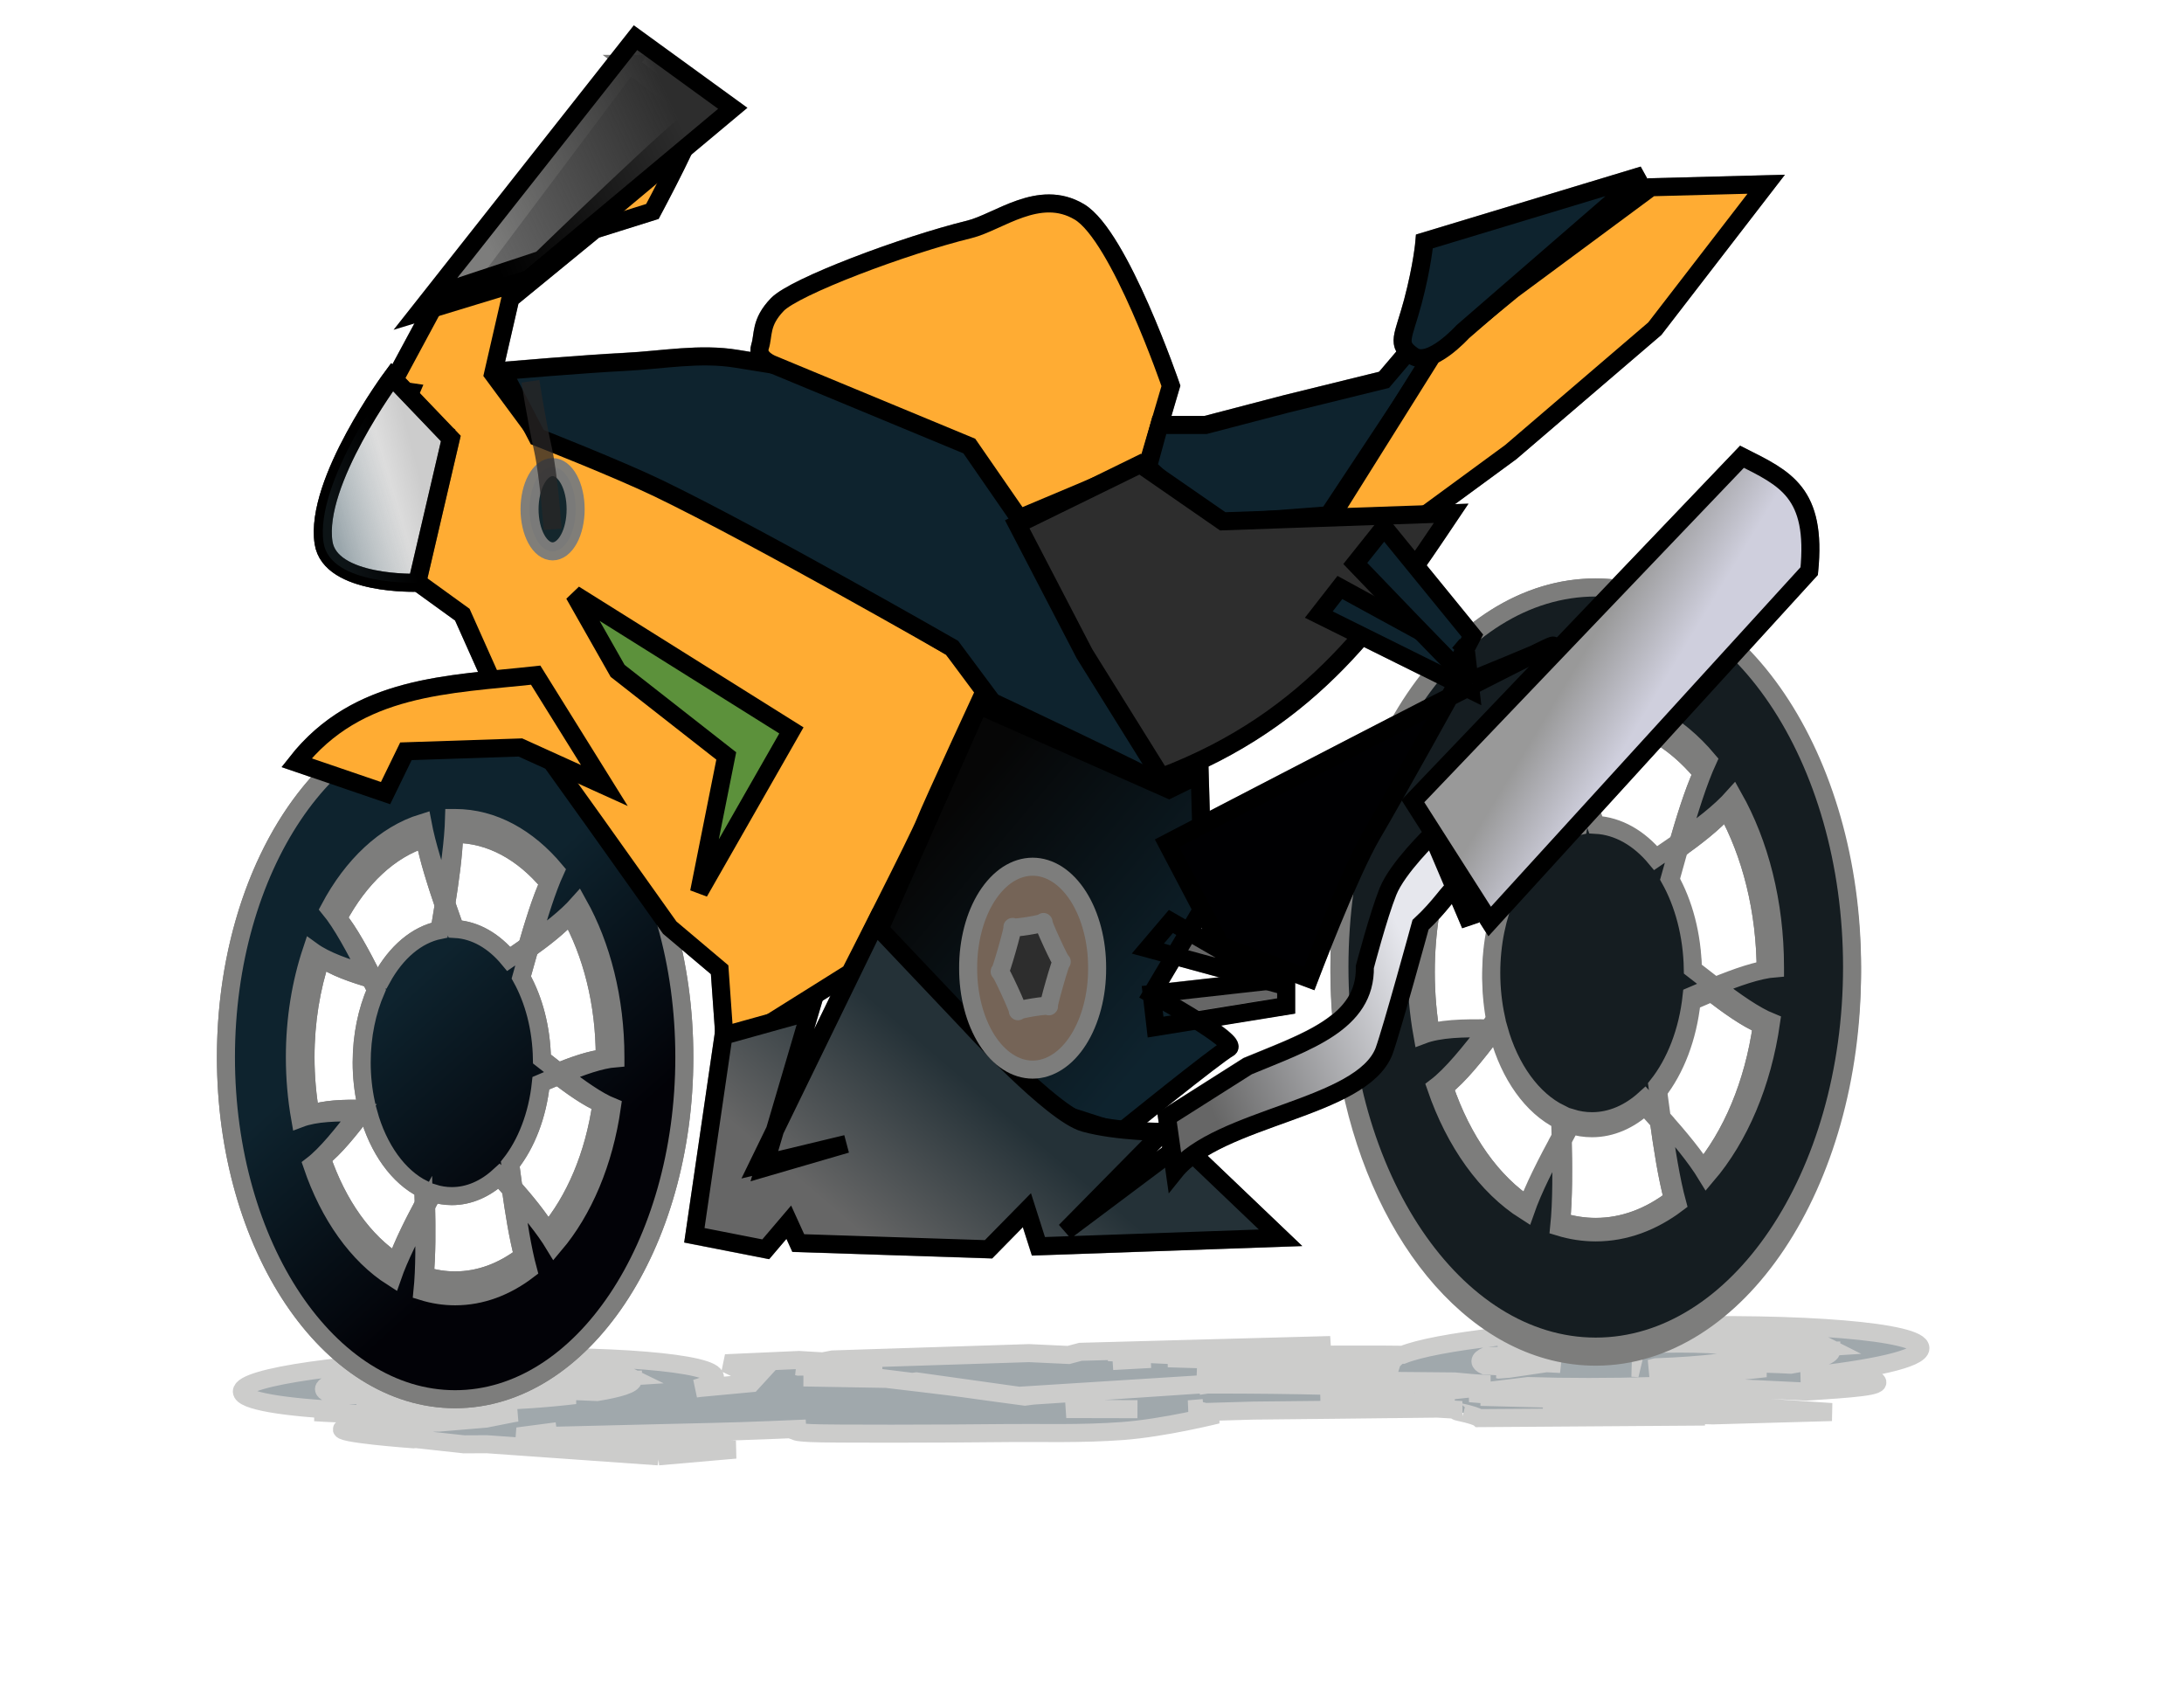 <svg width="58" height="45" viewBox="0 0 58 45" fill="none" xmlns="http://www.w3.org/2000/svg">
<g id="layer1">
<g id="path4254" opacity="0.395" filter="url(#filter0_f_123_91)">
<path d="M17.483 38.671L12.93 38.349L12.324 38.352L11.041 38.211L10.977 38.218C10.977 38.218 8.845 38.064 9.101 37.931C9.283 37.837 11.666 37.773 11.666 37.773L11.671 37.774L12.904 37.67L13.64 37.524L13.733 37.511C11.728 37.556 9.759 37.592 8.359 37.499L9.201 37.453C7.525 37.376 6.423 37.193 6.423 36.949C6.423 36.559 9.235 36.159 12.706 36.056C16.176 35.952 18.988 36.185 18.988 36.575C18.988 36.675 18.806 36.774 18.477 36.87L18.588 36.855L19.956 36.727L20.084 36.587L20.061 36.587L19.264 36.199L21.219 36.112L21.851 36.149L22.11 36.098L27.326 35.93L28.378 35.979L28.694 35.895L35.332 35.716L32.932 35.959C34.065 35.987 36.055 35.957 37.254 35.974C38.135 35.623 40.809 35.307 43.973 35.213C47.854 35.098 51 35.36 51 35.798C51 36.076 49.741 36.357 47.834 36.556L49.824 36.661C50.039 36.817 49.167 36.872 47.982 36.952L44.525 36.783C44.343 36.79 44.159 36.796 43.973 36.802C42.743 36.838 41.586 36.837 40.581 36.804L39.03 36.994C39.363 37.02 39.686 37.046 40.009 37.073L39.322 37.092L41.644 37.151L45.593 37.288L48.645 37.495L45.487 37.583L41.698 37.484L40.971 37.461L45.277 37.614L39.278 37.656C39.278 37.656 39.224 37.608 38.96 37.541C38.728 37.482 38.536 37.47 38.822 37.442L38.17 37.403L35.485 37.433L33.275 37.456L32.011 37.493L31.696 37.415L31.959 37.389L31.564 37.422L31.696 37.422L32.011 37.493L32.327 37.564C32.327 37.564 30.922 37.916 29.816 37.998C28.711 38.081 27.599 38.043 26.8 38.052C25.013 38.072 22.009 38.077 21.535 38.053C21.061 38.03 21.167 38.002 21.061 37.98C20.964 37.96 21.349 37.937 21.408 37.933C21.08 37.947 20.753 37.961 20.43 37.974C19.417 38.017 18.393 38.033 17.376 38.059C16.252 38.088 14.008 38.141 14.008 38.141L14.787 38.005L13.744 38.142L14.218 38.283L16.534 38.358L18.114 38.348C18.114 38.348 18.893 38.434 19.185 38.479L19.535 38.492L17.482 38.671L17.483 38.671ZM11.347 38.178L11.482 38.172L11.446 38.167L11.347 38.178ZM38.62 37.335L36.709 37.162L35.066 37.207L36.644 37.169L38.62 37.335ZM30.207 37.419L28.381 37.406C28.36 37.409 28.339 37.412 28.317 37.415L30.207 37.419L30.207 37.419ZM38.348 36.943C38.629 36.913 38.886 36.885 39.191 36.852L38.124 36.928C38.2 36.933 38.274 36.938 38.348 36.943L38.348 36.943ZM37.559 36.892L39.572 36.757C39.232 36.737 38.917 36.712 38.633 36.682C36.415 36.662 34.273 36.642 33.159 36.632L33.119 36.739L32.275 36.733L27.064 37.062L24.339 36.68L24.222 36.693L21.473 36.35L22.432 36.566L21.339 36.576L23.536 36.614C23.536 36.614 25.432 36.837 25.59 36.864C25.742 36.889 27.114 37.072 27.218 37.086L27.432 37.058C27.432 37.058 31.802 36.772 32.013 36.754C32.05 36.75 31.98 36.768 31.83 36.8L32.065 36.764C34.557 36.762 36.224 36.816 37.56 36.892L37.559 36.892ZM45.715 36.444C46.141 36.412 46.536 36.374 46.889 36.331C46.653 36.299 46.425 36.251 46.207 36.2C46.01 36.195 45.812 36.191 45.619 36.187C45.167 36.241 44.597 36.284 43.974 36.305C43.922 36.318 43.869 36.331 43.816 36.344L45.715 36.444ZM47.554 36.238C48.228 36.127 48.633 35.997 48.633 35.869C48.633 35.868 48.633 35.867 48.633 35.866C48.219 35.876 47.693 35.878 47.16 35.877C46.983 35.893 46.807 35.908 46.635 35.924C46.619 35.996 46.383 36.069 46.002 36.132C46.085 36.153 46.172 36.173 46.259 36.194C46.751 36.206 47.223 36.219 47.554 36.238L47.554 36.238ZM43.525 36.328C43.516 36.324 43.508 36.321 43.499 36.317C43.445 36.318 43.39 36.318 43.337 36.318L43.525 36.328ZM12.679 37.224C12.688 37.224 12.697 37.223 12.706 37.223C13.678 37.194 14.57 37.13 15.273 37.045C15.068 37.018 14.87 36.976 14.682 36.932C14.512 36.928 14.342 36.925 14.177 36.921C13.773 36.97 13.263 37.008 12.706 37.027C12.626 37.046 12.545 37.066 12.464 37.086C12.573 37.135 12.664 37.183 12.679 37.224L12.679 37.224ZM11.871 37.238C11.97 37.196 12.172 37.141 12.394 37.086C12.356 37.069 12.32 37.053 12.281 37.037C11.646 37.046 11.086 37.026 10.7 36.985C10.607 36.989 10.513 36.994 10.42 36.999C10.104 37.055 9.783 37.109 9.492 37.144C10.078 37.21 10.914 37.245 11.871 37.238ZM39.802 36.366C39.884 36.359 39.978 36.352 40.075 36.345L41.067 36.198L41.443 36.218C41.231 36.181 41.109 36.134 41.109 36.08C41.109 36.047 41.156 36.014 41.241 35.981C41.193 35.978 41.143 35.975 41.093 35.971C40.483 35.99 39.889 36.006 39.47 36.007C39.369 36.053 39.315 36.099 39.315 36.146C39.315 36.187 39.357 36.225 39.434 36.26C39.802 36.279 39.986 36.295 40.111 36.297L39.789 36.363C39.793 36.364 39.797 36.365 39.802 36.366L39.802 36.366ZM40.111 36.297L40.539 36.208C40.328 36.276 40.26 36.298 40.111 36.297ZM37.108 36.382C37.003 36.33 36.947 36.275 36.947 36.217C36.947 36.184 36.965 36.151 36.999 36.119C36.382 36.096 35.404 36.099 34.434 36.097L32.223 36.058L32.356 35.983L29.433 35.904L32.117 36.03C32.117 36.03 31.615 36.045 31.019 36.067C31.262 36.075 33.607 36.148 33.907 36.151C34.058 36.152 33.581 36.192 33.043 36.233L35.486 36.19V36.246L35.113 36.254L32.81 36.423L33.175 36.458L33.696 36.368L36.118 36.228C36.118 36.228 36.6 36.309 37.108 36.382L37.108 36.382ZM15.858 36.963C16.451 36.866 16.809 36.752 16.809 36.64C16.809 36.639 16.809 36.638 16.809 36.638C16.45 36.646 15.996 36.648 15.534 36.648C15.383 36.661 15.232 36.674 15.086 36.687C15.072 36.752 14.86 36.816 14.519 36.873C14.59 36.89 14.666 36.908 14.741 36.925C15.165 36.936 15.571 36.947 15.858 36.963L15.858 36.963ZM32.42 36.385L34.944 36.258L31.801 36.325L32.42 36.385L32.42 36.385ZM9.033 37.077C9.371 37.048 9.869 37.02 10.386 36.993C10.437 36.984 10.489 36.974 10.54 36.965C10.291 36.929 10.145 36.882 10.145 36.827C10.145 36.798 10.187 36.768 10.264 36.739C10.226 36.737 10.187 36.734 10.148 36.731C9.618 36.748 9.104 36.762 8.739 36.762C8.651 36.802 8.604 36.843 8.604 36.884C8.604 36.958 8.759 37.023 9.033 37.077L9.033 37.077ZM47.153 35.87C47.644 35.827 48.131 35.787 48.531 35.763C48.302 35.647 47.697 35.558 46.86 35.508C46.586 35.551 46.186 35.6 45.766 35.649C45.731 35.669 45.697 35.689 45.664 35.709C46.156 35.741 46.499 35.797 46.603 35.869C46.784 35.869 46.968 35.87 47.153 35.87ZM41.111 35.964C41.178 35.962 41.245 35.959 41.313 35.957C41.616 35.865 42.232 35.781 42.998 35.73C43.004 35.717 43.009 35.705 43.013 35.692C42.666 35.654 42.339 35.614 42.145 35.578C41.137 35.656 40.314 35.769 39.82 35.893C40.203 35.904 40.658 35.932 41.111 35.964ZM15.53 36.639C15.954 36.602 16.373 36.568 16.719 36.547C16.517 36.446 15.984 36.368 15.246 36.325C15.009 36.361 14.665 36.403 14.302 36.445C14.273 36.462 14.245 36.479 14.217 36.496C14.657 36.525 14.963 36.575 15.056 36.638C15.212 36.639 15.371 36.639 15.53 36.639ZM45.322 35.691C45.45 35.676 45.578 35.662 45.707 35.647C45.815 35.585 45.937 35.524 46.093 35.476C45.457 35.458 44.737 35.459 43.974 35.481C43.648 35.491 43.331 35.504 43.024 35.52C43.088 35.565 43.087 35.625 43.068 35.687C43.144 35.695 43.22 35.704 43.296 35.712C43.483 35.702 43.673 35.694 43.871 35.688C44.403 35.672 44.901 35.674 45.322 35.691ZM10.164 36.723C10.219 36.721 10.273 36.719 10.327 36.718C10.598 36.635 11.15 36.561 11.835 36.515C11.839 36.505 11.842 36.495 11.845 36.484C11.545 36.451 11.264 36.417 11.096 36.386C10.208 36.455 9.484 36.553 9.049 36.662C9.38 36.672 9.772 36.696 10.164 36.723ZM29.55 36.14C29.925 36.12 30.259 36.102 30.558 36.085C30.352 36.094 30.148 36.103 29.959 36.112C29.843 36.118 29.704 36.128 29.55 36.14ZM23.432 36.263L21.168 36.281L21.204 36.289L23.432 36.263ZM13.911 36.48C14.019 36.468 14.127 36.456 14.235 36.443C14.33 36.39 14.437 36.337 14.571 36.296C14.011 36.28 13.378 36.281 12.706 36.301C12.42 36.309 12.141 36.321 11.871 36.335C11.926 36.374 11.925 36.425 11.91 36.479C11.973 36.486 12.037 36.492 12.1 36.499C12.267 36.49 12.438 36.483 12.615 36.478C13.09 36.464 13.534 36.466 13.911 36.48Z" fill="#0E232E"/>
<path d="M32.011 37.493L33.275 37.456L35.485 37.433L38.17 37.403L38.822 37.442C38.536 37.47 38.728 37.482 38.96 37.541C39.224 37.608 39.278 37.656 39.278 37.656L45.277 37.614L40.971 37.461L41.698 37.484L45.487 37.583L48.645 37.495L45.593 37.288L41.644 37.151L39.322 37.092L40.009 37.073C39.686 37.046 39.363 37.02 39.03 36.994L40.581 36.804C41.586 36.837 42.743 36.838 43.973 36.802C44.159 36.796 44.343 36.79 44.525 36.783L47.982 36.952C49.167 36.872 50.039 36.817 49.824 36.661L47.834 36.556C49.741 36.357 51 36.076 51 35.798C51 35.36 47.854 35.098 43.973 35.213C40.809 35.307 38.135 35.623 37.254 35.974C36.055 35.957 34.065 35.987 32.932 35.959L35.332 35.716L28.694 35.895L28.378 35.979L27.326 35.93L22.11 36.098L21.851 36.149L21.219 36.112L19.264 36.199L20.061 36.587L20.084 36.587L19.956 36.727L18.588 36.855L18.477 36.87C18.806 36.774 18.988 36.675 18.988 36.575C18.988 36.185 16.176 35.952 12.706 36.056C9.235 36.159 6.423 36.559 6.423 36.949C6.423 37.193 7.525 37.376 9.201 37.453L8.359 37.499C9.759 37.592 11.728 37.556 13.733 37.511L13.64 37.524L12.904 37.67L11.671 37.774L11.666 37.773C11.666 37.773 9.283 37.837 9.101 37.931C8.845 38.064 10.977 38.218 10.977 38.218L11.041 38.211L12.324 38.352L12.93 38.349L17.483 38.671L17.482 38.671L19.535 38.492L19.185 38.479C18.893 38.434 18.114 38.348 18.114 38.348L16.534 38.358L14.218 38.283L13.744 38.142L14.787 38.005L14.008 38.141C14.008 38.141 16.252 38.088 17.376 38.059C18.393 38.033 19.417 38.017 20.43 37.974C20.753 37.961 21.08 37.947 21.408 37.933C21.349 37.937 20.964 37.96 21.061 37.98C21.167 38.002 21.061 38.03 21.535 38.053C22.009 38.077 25.013 38.072 26.8 38.052C27.599 38.043 28.711 38.081 29.816 37.998C30.922 37.916 32.327 37.564 32.327 37.564L32.011 37.493ZM32.011 37.493L31.696 37.415L31.959 37.389L31.564 37.422L31.696 37.422L32.011 37.493ZM40.111 36.297C39.986 36.295 39.802 36.279 39.434 36.26C39.357 36.225 39.315 36.187 39.315 36.146C39.315 36.099 39.369 36.053 39.47 36.007C39.889 36.006 40.483 35.99 41.093 35.971C41.143 35.975 41.193 35.978 41.241 35.981C41.156 36.014 41.109 36.047 41.109 36.08C41.109 36.134 41.231 36.181 41.443 36.218L41.067 36.198L40.075 36.345C39.978 36.352 39.884 36.359 39.802 36.366L39.802 36.366C39.797 36.365 39.793 36.364 39.789 36.363L40.111 36.297ZM40.111 36.297L40.539 36.208C40.328 36.276 40.26 36.298 40.111 36.297ZM11.347 38.178L11.482 38.172L11.446 38.167L11.347 38.178ZM38.62 37.335L36.709 37.162L35.066 37.207L36.644 37.169L38.62 37.335ZM30.207 37.419L28.381 37.406C28.36 37.409 28.339 37.412 28.317 37.415L30.207 37.419L30.207 37.419ZM38.348 36.943C38.629 36.913 38.886 36.885 39.191 36.852L38.124 36.928C38.2 36.933 38.274 36.938 38.348 36.943L38.348 36.943ZM37.559 36.892L39.572 36.757C39.232 36.737 38.917 36.712 38.633 36.682C36.415 36.662 34.273 36.642 33.159 36.632L33.119 36.739L32.275 36.733L27.064 37.062L24.339 36.68L24.222 36.693L21.473 36.35L22.432 36.566L21.339 36.576L23.536 36.614C23.536 36.614 25.432 36.837 25.59 36.864C25.742 36.889 27.114 37.072 27.218 37.086L27.432 37.058C27.432 37.058 31.802 36.772 32.013 36.754C32.05 36.75 31.98 36.768 31.83 36.8L32.065 36.764C34.557 36.762 36.224 36.816 37.56 36.892L37.559 36.892ZM45.715 36.444C46.141 36.412 46.536 36.374 46.889 36.331C46.653 36.299 46.425 36.251 46.207 36.2C46.01 36.195 45.812 36.191 45.619 36.187C45.167 36.241 44.597 36.284 43.974 36.305C43.922 36.318 43.869 36.331 43.816 36.344L45.715 36.444ZM47.554 36.238C48.228 36.127 48.633 35.997 48.633 35.869C48.633 35.868 48.633 35.867 48.633 35.866C48.219 35.876 47.693 35.878 47.16 35.877C46.983 35.893 46.807 35.908 46.635 35.924C46.619 35.996 46.383 36.069 46.002 36.132C46.085 36.153 46.172 36.173 46.259 36.194C46.751 36.206 47.223 36.219 47.554 36.238L47.554 36.238ZM43.525 36.328C43.516 36.324 43.508 36.321 43.499 36.317C43.445 36.318 43.39 36.318 43.337 36.318L43.525 36.328ZM12.679 37.224C12.688 37.224 12.697 37.223 12.706 37.223C13.678 37.194 14.57 37.13 15.273 37.045C15.068 37.018 14.87 36.976 14.682 36.932C14.512 36.928 14.342 36.925 14.177 36.921C13.773 36.97 13.263 37.008 12.706 37.027C12.626 37.046 12.545 37.066 12.464 37.086C12.573 37.135 12.664 37.183 12.679 37.224L12.679 37.224ZM11.871 37.238C11.97 37.196 12.172 37.141 12.394 37.086C12.356 37.069 12.32 37.053 12.281 37.037C11.646 37.046 11.086 37.026 10.7 36.985C10.607 36.989 10.513 36.994 10.42 36.999C10.104 37.055 9.783 37.109 9.492 37.144C10.078 37.21 10.914 37.245 11.871 37.238ZM37.108 36.382C37.003 36.33 36.947 36.275 36.947 36.217C36.947 36.184 36.965 36.151 36.999 36.119C36.382 36.096 35.404 36.099 34.434 36.097L32.223 36.058L32.356 35.983L29.433 35.904L32.117 36.03C32.117 36.03 31.615 36.045 31.019 36.067C31.262 36.075 33.607 36.148 33.907 36.151C34.058 36.152 33.581 36.192 33.043 36.233L35.486 36.19V36.246L35.113 36.254L32.81 36.423L33.175 36.458L33.696 36.368L36.118 36.228C36.118 36.228 36.6 36.309 37.108 36.382L37.108 36.382ZM15.858 36.963C16.451 36.866 16.809 36.752 16.809 36.64C16.809 36.639 16.809 36.638 16.809 36.638C16.45 36.646 15.996 36.648 15.534 36.648C15.383 36.661 15.232 36.674 15.086 36.687C15.072 36.752 14.86 36.816 14.519 36.873C14.59 36.89 14.666 36.908 14.741 36.925C15.165 36.936 15.571 36.947 15.858 36.963L15.858 36.963ZM32.42 36.385L34.944 36.258L31.801 36.325L32.42 36.385L32.42 36.385ZM9.033 37.077C9.371 37.048 9.869 37.02 10.386 36.993C10.437 36.984 10.489 36.974 10.54 36.965C10.291 36.929 10.145 36.882 10.145 36.827C10.145 36.798 10.187 36.768 10.264 36.739C10.226 36.737 10.187 36.734 10.148 36.731C9.618 36.748 9.104 36.762 8.739 36.762C8.651 36.802 8.604 36.843 8.604 36.884C8.604 36.958 8.759 37.023 9.033 37.077L9.033 37.077ZM47.153 35.87C47.644 35.827 48.131 35.787 48.531 35.763C48.302 35.647 47.697 35.558 46.86 35.508C46.586 35.551 46.186 35.6 45.766 35.649C45.731 35.669 45.697 35.689 45.664 35.709C46.156 35.741 46.499 35.797 46.603 35.869C46.784 35.869 46.968 35.87 47.153 35.87ZM41.111 35.964C41.178 35.962 41.245 35.959 41.313 35.957C41.616 35.865 42.232 35.781 42.998 35.73C43.004 35.717 43.009 35.705 43.013 35.692C42.666 35.654 42.339 35.614 42.145 35.578C41.137 35.656 40.314 35.769 39.82 35.893C40.203 35.904 40.658 35.932 41.111 35.964ZM15.53 36.639C15.954 36.602 16.373 36.568 16.719 36.547C16.517 36.446 15.984 36.368 15.246 36.325C15.009 36.361 14.665 36.403 14.302 36.445C14.273 36.462 14.245 36.479 14.217 36.496C14.657 36.525 14.963 36.575 15.056 36.638C15.212 36.639 15.371 36.639 15.53 36.639ZM45.322 35.691C45.45 35.676 45.578 35.662 45.707 35.647C45.815 35.585 45.937 35.524 46.093 35.476C45.457 35.458 44.737 35.459 43.974 35.481C43.648 35.491 43.331 35.504 43.024 35.52C43.088 35.565 43.087 35.625 43.068 35.687C43.144 35.695 43.22 35.704 43.296 35.712C43.483 35.702 43.673 35.694 43.871 35.688C44.403 35.672 44.901 35.674 45.322 35.691ZM10.164 36.723C10.219 36.721 10.273 36.719 10.327 36.718C10.598 36.635 11.15 36.561 11.835 36.515C11.839 36.505 11.842 36.495 11.845 36.484C11.545 36.451 11.264 36.417 11.096 36.386C10.208 36.455 9.484 36.553 9.049 36.662C9.38 36.672 9.772 36.696 10.164 36.723ZM29.55 36.14C29.925 36.12 30.259 36.102 30.558 36.085C30.352 36.094 30.148 36.103 29.959 36.112C29.843 36.118 29.704 36.128 29.55 36.14ZM23.432 36.263L21.168 36.281L21.204 36.289L23.432 36.263ZM13.911 36.48C14.019 36.468 14.127 36.456 14.235 36.443C14.33 36.39 14.437 36.337 14.571 36.296C14.011 36.28 13.378 36.281 12.706 36.301C12.42 36.309 12.141 36.321 11.871 36.335C11.926 36.374 11.925 36.425 11.91 36.479C11.973 36.486 12.037 36.492 12.1 36.499C12.267 36.49 12.438 36.483 12.615 36.478C13.09 36.464 13.534 36.466 13.911 36.48Z" stroke="#7D7D7C" stroke-width="0.479" stroke-linecap="square"/>
</g>
<g id="path4181" filter="url(#filter1_f_123_91)">
<path d="M16.715 1.696L12.304 7.574L11.717 7.769L10.474 10.078L10.412 10.014C10.412 10.014 8.347 12.802 8.595 14.411C8.771 15.555 11.079 15.474 11.079 15.474L11.084 15.457L12.278 16.319L12.992 17.916L13.082 18.042C11.139 18.238 9.232 18.525 7.876 20.252L8.691 20.53C7.068 22.162 6 24.929 6 28.069C6 33.086 8.725 37.153 12.086 37.153C15.448 37.153 18.173 33.085 18.173 28.069C18.173 26.792 17.996 25.578 17.677 24.475L17.785 24.626L19.11 25.746L19.235 27.498L19.212 27.503L18.439 32.805L20.334 33.176L20.946 32.457L21.197 33.01L26.25 33.176L27.269 32.138L27.575 33.097L34.006 32.87L31.68 30.653C32.778 29.863 34.706 29.488 35.867 28.807C36.721 32.985 39.312 36.024 42.377 36.024C46.137 36.024 49.184 31.451 49.184 25.811C49.184 22.244 47.964 19.105 46.117 17.278L48.045 15.165C48.253 13.077 47.408 12.706 46.261 12.127L42.911 15.632C42.735 15.611 42.557 15.597 42.377 15.597C41.185 15.597 40.065 16.058 39.09 16.865L37.589 15.021C37.911 14.56 38.224 14.096 38.537 13.63L37.871 13.652L40.12 12.003L43.946 8.728L46.903 4.892L43.844 4.973L40.172 7.69L39.469 8.268L43.64 4.652L37.828 6.409C37.828 6.409 37.776 7.05 37.521 8.009C37.295 8.856 37.11 9.08 37.387 9.341L36.756 10.085L34.154 10.725L32.013 11.284H30.789L30.483 12.404L30.738 12.641L30.355 12.376L30.483 12.322L30.789 11.284L31.095 10.246C31.095 10.246 29.733 6.265 28.662 5.626C27.591 4.987 26.515 5.901 25.741 6.091C24.009 6.515 21.099 7.608 20.64 8.088C20.181 8.567 20.283 8.888 20.181 9.208C20.087 9.504 20.46 9.658 20.517 9.68C20.199 9.628 19.882 9.579 19.569 9.526C18.588 9.363 17.596 9.556 16.611 9.605C15.522 9.66 13.348 9.845 13.348 9.845L14.102 11.291L13.093 9.927L13.552 7.93L15.795 6.091L17.326 5.611C17.326 5.611 18.08 4.205 18.364 3.512L18.703 3.213L16.713 1.696L16.715 1.696ZM10.77 10.387L10.901 10.407L10.867 10.489L10.77 10.387ZM37.191 10.789L35.34 13.741L33.748 13.798L35.277 13.682L37.191 10.789ZM29.041 12.93L27.272 13.795C27.252 13.763 27.231 13.73 27.21 13.698L29.041 12.93L29.041 12.93ZM36.927 15.933C37.2 16.216 37.449 16.474 37.744 16.779L36.711 16.215C36.784 16.122 36.856 16.027 36.927 15.933L36.927 15.933ZM36.164 16.885L38.114 17.852C37.784 18.25 37.478 18.692 37.203 19.174C35.054 20.281 32.98 21.356 31.901 21.918L31.861 20.553L31.044 20.954L25.996 18.714L23.357 24.669L23.243 24.548L20.58 30.018L21.509 26.866L20.45 27.16L22.579 25.826C22.579 25.826 24.415 22.231 24.568 21.831C24.715 21.446 26.045 18.574 26.146 18.356L26.352 18.635C26.352 18.635 30.586 20.633 30.79 20.793C30.826 20.821 30.758 20.62 30.613 20.267L30.841 20.632C33.255 19.717 34.869 18.386 36.164 16.885L36.164 16.885ZM44.064 19.53C44.477 19.78 44.86 20.119 45.202 20.531C44.973 21.034 44.752 21.743 44.541 22.481C44.35 22.616 44.158 22.751 43.971 22.879C43.534 22.347 42.981 22.017 42.378 21.985C42.327 21.841 42.276 21.695 42.225 21.549L44.064 19.53ZM45.846 21.478C46.498 22.652 46.892 24.162 46.892 25.811C46.892 25.822 46.892 25.832 46.892 25.843C46.49 25.875 45.981 26.055 45.464 26.266C45.293 26.133 45.122 26 44.956 25.868C44.94 24.942 44.711 24.096 44.342 23.43C44.422 23.138 44.507 22.837 44.591 22.538C45.068 22.198 45.525 21.841 45.846 21.478L45.846 21.478ZM41.943 21.858C41.934 21.911 41.926 21.965 41.917 22.017C41.865 22.027 41.812 22.041 41.761 22.056L41.943 21.858ZM12.06 22.143C12.069 22.143 12.079 22.143 12.087 22.143C13.028 22.143 13.893 22.63 14.573 23.445C14.375 23.878 14.184 24.489 14.001 25.124C13.837 25.238 13.672 25.353 13.512 25.462C13.121 24.989 12.627 24.695 12.087 24.666C12.009 24.446 11.931 24.22 11.852 23.994C11.958 23.324 12.046 22.667 12.06 22.143L12.06 22.143ZM11.278 22.264C11.374 22.778 11.569 23.401 11.784 24.029C11.748 24.253 11.713 24.476 11.675 24.696C11.06 24.82 10.518 25.293 10.143 25.974C10.053 25.949 9.963 25.923 9.872 25.897C9.566 25.294 9.255 24.726 8.973 24.384C9.541 23.317 10.351 22.55 11.278 22.264ZM38.336 22.798C38.416 22.856 38.506 22.912 38.601 22.963L39.562 24.469L39.926 24.071C39.72 24.635 39.603 25.281 39.603 25.969C39.603 26.395 39.648 26.806 39.73 27.19C39.683 27.254 39.635 27.315 39.587 27.378C38.996 27.365 38.42 27.389 38.014 27.544C37.917 26.991 37.864 26.41 37.864 25.811C37.864 25.29 37.905 24.783 37.979 24.296C38.336 23.92 38.515 23.632 38.636 23.571L38.323 22.837C38.328 22.824 38.332 22.811 38.336 22.798L38.336 22.798ZM38.636 23.571L39.051 24.548C38.846 23.746 38.779 23.5 38.636 23.571ZM35.727 23.626C35.624 24.33 35.57 25.061 35.57 25.811C35.57 26.23 35.588 26.641 35.621 27.047C35.023 27.578 34.076 27.912 33.136 28.302L30.994 29.662L31.123 30.576L28.291 32.697L30.891 30.062C30.891 30.062 30.405 30.061 29.828 30.001C30.063 29.811 32.334 27.975 32.625 27.823C32.771 27.746 32.31 27.413 31.789 27.086L34.155 26.706V25.986L33.794 26.026L31.563 24.738L31.916 24.145L32.421 25.106L34.767 25.985C34.767 25.985 35.234 24.756 35.727 23.625L35.727 23.626ZM15.14 24.276C15.715 25.304 16.061 26.626 16.061 28.07C16.061 28.08 16.061 28.09 16.061 28.1C15.714 28.127 15.274 28.28 14.826 28.461C14.68 28.348 14.534 28.235 14.392 28.122C14.378 27.299 14.174 26.546 13.843 25.954C13.912 25.704 13.985 25.447 14.058 25.191C14.469 24.897 14.863 24.589 15.14 24.276L15.14 24.276ZM31.184 25.378L33.63 26.046L30.585 26.387L31.184 25.378H31.184ZM8.528 25.432C8.856 25.67 9.338 25.841 9.839 25.988C9.889 26.088 9.94 26.187 9.989 26.287C9.747 26.841 9.606 27.502 9.606 28.21C9.606 28.589 9.647 28.953 9.721 29.296C9.684 29.345 9.646 29.395 9.609 29.444C9.096 29.433 8.597 29.453 8.244 29.587C8.159 29.103 8.113 28.594 8.113 28.07C8.113 27.122 8.263 26.227 8.528 25.432L8.528 25.432ZM45.457 26.359C45.933 26.724 46.404 27.059 46.792 27.217C46.57 28.79 45.985 30.16 45.173 31.122C44.908 30.68 44.521 30.203 44.113 29.738C44.08 29.492 44.047 29.247 44.015 29.004C44.492 28.399 44.823 27.55 44.924 26.587C45.099 26.511 45.278 26.434 45.457 26.359ZM39.604 27.466C39.669 27.468 39.734 27.471 39.8 27.474C40.093 28.547 40.69 29.385 41.433 29.753C41.438 29.913 41.443 30.072 41.447 30.232C41.111 30.862 40.794 31.491 40.606 32.037C39.629 31.411 38.832 30.283 38.353 28.87C38.724 28.586 39.165 28.045 39.604 27.466ZM14.822 28.569C15.233 28.881 15.64 29.168 15.974 29.303C15.779 30.681 15.262 31.881 14.548 32.724C14.318 32.343 13.985 31.933 13.633 31.533C13.605 31.324 13.578 31.118 13.551 30.912C13.976 30.374 14.273 29.619 14.363 28.762C14.514 28.697 14.668 28.633 14.822 28.569ZM43.684 29.365C43.808 29.502 43.932 29.64 44.056 29.78C44.161 30.541 44.28 31.28 44.43 31.837C43.814 32.309 43.117 32.578 42.377 32.578C42.062 32.578 41.755 32.529 41.458 32.437C41.519 31.839 41.518 31.068 41.5 30.279C41.574 30.142 41.647 30.007 41.721 29.872C41.902 29.929 42.086 29.958 42.278 29.958C42.793 29.958 43.276 29.74 43.684 29.365ZM9.625 29.545C9.677 29.547 9.73 29.548 9.782 29.55C10.045 30.504 10.579 31.25 11.243 31.577C11.247 31.708 11.249 31.839 11.253 31.97C10.962 32.512 10.69 33.055 10.527 33.525C9.667 32.977 8.965 31.989 8.544 30.751C8.865 30.506 9.245 30.042 9.625 29.545ZM28.405 29.629C28.768 29.745 29.091 29.848 29.381 29.943C29.182 29.912 28.983 29.872 28.801 29.822C28.689 29.791 28.554 29.723 28.405 29.629ZM22.477 30.381L20.285 31.018L20.319 30.897L22.477 30.381ZM13.255 31.231C13.359 31.346 13.463 31.464 13.568 31.582C13.66 32.236 13.763 32.87 13.893 33.349C13.351 33.763 12.738 33.999 12.087 33.999C11.809 33.999 11.539 33.957 11.278 33.876C11.331 33.361 11.33 32.698 11.316 32.019C11.377 31.906 11.438 31.793 11.5 31.681C11.662 31.732 11.827 31.76 11.999 31.76C12.459 31.76 12.889 31.565 13.255 31.231Z" fill="#666666"/>
<path d="M30.789 11.284H32.013L34.154 10.725L36.756 10.085L37.387 9.341C37.11 9.08 37.295 8.856 37.521 8.009C37.776 7.05 37.828 6.409 37.828 6.409L43.64 4.652L39.469 8.268L40.172 7.69L43.844 4.973L46.903 4.892L43.946 8.728L40.12 12.003L37.871 13.652L38.537 13.63C38.224 14.096 37.911 14.56 37.589 15.021L39.09 16.865C40.065 16.058 41.185 15.597 42.377 15.597C42.557 15.597 42.735 15.611 42.911 15.632L46.261 12.127C47.408 12.706 48.253 13.077 48.045 15.165L46.117 17.278C47.964 19.105 49.184 22.244 49.184 25.811C49.184 31.451 46.137 36.024 42.377 36.024C39.312 36.024 36.721 32.985 35.867 28.807C34.706 29.488 32.778 29.863 31.68 30.653L34.006 32.87L27.575 33.097L27.269 32.138L26.25 33.176L21.197 33.01L20.946 32.457L20.334 33.176L18.439 32.805L19.212 27.503L19.235 27.498L19.11 25.746L17.785 24.626L17.677 24.475C17.996 25.578 18.173 26.792 18.173 28.069C18.173 33.085 15.448 37.153 12.086 37.153C8.725 37.153 6 33.086 6 28.069C6 24.929 7.068 22.162 8.691 20.53L7.876 20.252C9.232 18.525 11.139 18.238 13.082 18.042L12.992 17.916L12.278 16.319L11.084 15.457L11.079 15.474C11.079 15.474 8.771 15.555 8.595 14.411C8.347 12.802 10.412 10.014 10.412 10.014L10.474 10.078L11.717 7.769L12.304 7.574L16.715 1.696L16.713 1.696L18.703 3.213L18.364 3.512C18.08 4.205 17.326 5.611 17.326 5.611L15.795 6.091L13.552 7.93L13.093 9.927L14.102 11.291L13.348 9.845C13.348 9.845 15.522 9.66 16.611 9.605C17.596 9.556 18.588 9.363 19.569 9.526C19.882 9.579 20.199 9.628 20.517 9.68C20.46 9.658 20.087 9.504 20.181 9.208C20.283 8.888 20.181 8.567 20.64 8.088C21.099 7.608 24.009 6.515 25.741 6.091C26.515 5.901 27.591 4.987 28.662 5.626C29.733 6.265 31.095 10.246 31.095 10.246L30.789 11.284ZM30.789 11.284L30.483 12.404L30.738 12.641L30.355 12.376L30.483 12.322L30.789 11.284ZM38.636 23.571C38.515 23.632 38.336 23.92 37.979 24.296C37.905 24.783 37.864 25.29 37.864 25.811C37.864 26.41 37.917 26.991 38.014 27.544C38.42 27.389 38.996 27.365 39.587 27.378C39.635 27.315 39.683 27.254 39.73 27.19C39.648 26.806 39.603 26.395 39.603 25.969C39.603 25.281 39.72 24.635 39.926 24.071L39.562 24.469L38.601 22.963C38.506 22.912 38.416 22.856 38.336 22.798L38.336 22.798C38.332 22.811 38.328 22.824 38.323 22.837L38.636 23.571ZM38.636 23.571L39.051 24.548C38.846 23.746 38.779 23.5 38.636 23.571ZM10.77 10.387L10.901 10.407L10.867 10.489L10.77 10.387ZM37.191 10.789L35.34 13.741L33.748 13.798L35.277 13.682L37.191 10.789ZM29.041 12.93L27.272 13.795C27.252 13.763 27.231 13.73 27.21 13.698L29.041 12.93L29.041 12.93ZM36.927 15.933C37.2 16.216 37.449 16.474 37.744 16.779L36.711 16.215C36.784 16.122 36.856 16.027 36.927 15.933L36.927 15.933ZM36.164 16.885L38.114 17.852C37.784 18.25 37.478 18.692 37.203 19.174C35.054 20.281 32.98 21.356 31.901 21.918L31.861 20.553L31.044 20.954L25.996 18.714L23.357 24.669L23.243 24.548L20.58 30.018L21.509 26.866L20.45 27.16L22.579 25.826C22.579 25.826 24.415 22.231 24.568 21.831C24.715 21.446 26.045 18.574 26.146 18.356L26.352 18.635C26.352 18.635 30.586 20.633 30.79 20.793C30.826 20.821 30.758 20.62 30.613 20.267L30.841 20.632C33.255 19.717 34.869 18.386 36.164 16.885L36.164 16.885ZM44.064 19.53C44.477 19.78 44.86 20.119 45.202 20.531C44.973 21.034 44.752 21.743 44.541 22.481C44.35 22.616 44.158 22.751 43.971 22.879C43.534 22.347 42.981 22.017 42.378 21.985C42.327 21.841 42.276 21.695 42.225 21.549L44.064 19.53ZM45.846 21.478C46.498 22.652 46.892 24.162 46.892 25.811C46.892 25.822 46.892 25.832 46.892 25.843C46.49 25.875 45.981 26.055 45.464 26.266C45.293 26.133 45.122 26 44.956 25.868C44.94 24.942 44.711 24.096 44.342 23.43C44.422 23.138 44.507 22.837 44.591 22.538C45.068 22.198 45.525 21.841 45.846 21.478L45.846 21.478ZM41.943 21.858C41.934 21.911 41.926 21.965 41.917 22.017C41.865 22.027 41.812 22.041 41.761 22.056L41.943 21.858ZM12.06 22.143C12.069 22.143 12.079 22.143 12.087 22.143C13.028 22.143 13.893 22.63 14.573 23.445C14.375 23.878 14.184 24.489 14.001 25.124C13.837 25.238 13.672 25.353 13.512 25.462C13.121 24.989 12.627 24.695 12.087 24.666C12.009 24.446 11.931 24.22 11.852 23.994C11.958 23.324 12.046 22.667 12.06 22.143L12.06 22.143ZM11.278 22.264C11.374 22.778 11.569 23.401 11.784 24.029C11.748 24.253 11.713 24.476 11.675 24.696C11.06 24.82 10.518 25.293 10.143 25.974C10.053 25.949 9.963 25.923 9.872 25.897C9.566 25.294 9.255 24.726 8.973 24.384C9.541 23.317 10.351 22.55 11.278 22.264ZM35.727 23.626C35.624 24.33 35.57 25.061 35.57 25.811C35.57 26.23 35.588 26.641 35.621 27.047C35.023 27.578 34.076 27.912 33.136 28.302L30.994 29.662L31.123 30.576L28.291 32.697L30.891 30.062C30.891 30.062 30.405 30.061 29.828 30.001C30.063 29.811 32.334 27.975 32.625 27.823C32.771 27.746 32.31 27.413 31.789 27.086L34.155 26.706V25.986L33.794 26.026L31.563 24.738L31.916 24.145L32.421 25.106L34.767 25.985C34.767 25.985 35.234 24.756 35.727 23.625L35.727 23.626ZM15.14 24.276C15.715 25.304 16.061 26.626 16.061 28.07C16.061 28.08 16.061 28.09 16.061 28.1C15.714 28.127 15.274 28.28 14.826 28.461C14.68 28.348 14.534 28.235 14.392 28.122C14.378 27.299 14.174 26.546 13.843 25.954C13.912 25.704 13.985 25.447 14.058 25.191C14.469 24.897 14.863 24.589 15.14 24.276L15.14 24.276ZM31.184 25.378L33.63 26.046L30.585 26.387L31.184 25.378H31.184ZM8.528 25.432C8.856 25.67 9.338 25.841 9.839 25.988C9.889 26.088 9.94 26.187 9.989 26.287C9.747 26.841 9.606 27.502 9.606 28.21C9.606 28.589 9.647 28.953 9.721 29.296C9.684 29.345 9.646 29.395 9.609 29.444C9.096 29.433 8.597 29.453 8.244 29.587C8.159 29.103 8.113 28.594 8.113 28.07C8.113 27.122 8.263 26.227 8.528 25.432L8.528 25.432ZM45.457 26.359C45.933 26.724 46.404 27.059 46.792 27.217C46.57 28.79 45.985 30.16 45.173 31.122C44.908 30.68 44.521 30.203 44.113 29.738C44.08 29.492 44.047 29.247 44.015 29.004C44.492 28.399 44.823 27.55 44.924 26.587C45.099 26.511 45.278 26.434 45.457 26.359ZM39.604 27.466C39.669 27.468 39.734 27.471 39.8 27.474C40.093 28.547 40.69 29.385 41.433 29.753C41.438 29.913 41.443 30.072 41.447 30.232C41.111 30.862 40.794 31.491 40.606 32.037C39.629 31.411 38.832 30.283 38.353 28.87C38.724 28.586 39.165 28.045 39.604 27.466ZM14.822 28.569C15.233 28.881 15.64 29.168 15.974 29.303C15.779 30.681 15.262 31.881 14.548 32.724C14.318 32.343 13.985 31.933 13.633 31.533C13.605 31.324 13.578 31.118 13.551 30.912C13.976 30.374 14.273 29.619 14.363 28.762C14.514 28.697 14.668 28.633 14.822 28.569ZM43.684 29.365C43.808 29.502 43.932 29.64 44.056 29.78C44.161 30.541 44.28 31.28 44.43 31.837C43.814 32.309 43.117 32.578 42.377 32.578C42.062 32.578 41.755 32.529 41.458 32.437C41.519 31.839 41.518 31.068 41.5 30.279C41.574 30.142 41.647 30.007 41.721 29.872C41.902 29.929 42.086 29.958 42.278 29.958C42.793 29.958 43.276 29.74 43.684 29.365ZM9.625 29.545C9.677 29.547 9.73 29.548 9.782 29.55C10.045 30.504 10.579 31.25 11.243 31.577C11.247 31.708 11.249 31.839 11.253 31.97C10.962 32.512 10.69 33.055 10.527 33.525C9.667 32.977 8.965 31.989 8.544 30.751C8.865 30.506 9.245 30.042 9.625 29.545ZM28.405 29.629C28.768 29.745 29.091 29.848 29.381 29.943C29.182 29.912 28.983 29.872 28.801 29.822C28.689 29.791 28.554 29.723 28.405 29.629ZM22.477 30.381L20.285 31.018L20.319 30.897L22.477 30.381ZM13.255 31.231C13.359 31.346 13.463 31.464 13.568 31.582C13.66 32.236 13.763 32.87 13.893 33.349C13.351 33.763 12.738 33.999 12.087 33.999C11.809 33.999 11.539 33.957 11.278 33.876C11.331 33.361 11.33 32.698 11.316 32.019C11.377 31.906 11.438 31.793 11.5 31.681C11.662 31.732 11.827 31.76 11.999 31.76C12.459 31.76 12.889 31.565 13.255 31.231Z" stroke="#7D7D7C" stroke-width="0.479" stroke-linecap="square"/>
</g>
<g id="path3951">
<path d="M42.378 16.128C38.813 16.128 35.924 20.464 35.924 25.811C35.924 31.159 38.813 35.494 42.378 35.494C45.943 35.494 48.832 31.158 48.832 25.811C48.832 20.464 45.943 16.128 42.378 16.128ZM42.348 19.042C42.358 19.042 42.368 19.042 42.378 19.042C43.447 19.042 44.428 19.6 45.202 20.531C44.96 21.061 44.727 21.82 44.506 22.602C45.013 22.243 45.506 21.864 45.845 21.478C46.498 22.652 46.891 24.163 46.891 25.811C46.891 25.822 46.891 25.832 46.891 25.843C46.467 25.877 45.924 26.073 45.377 26.3C45.88 26.689 46.383 27.051 46.792 27.218C46.571 28.79 45.986 30.162 45.174 31.123C44.892 30.653 44.473 30.146 44.038 29.653C44.148 30.459 44.271 31.25 44.43 31.838C43.814 32.311 43.117 32.58 42.378 32.58C42.063 32.58 41.756 32.531 41.459 32.439C41.524 31.804 41.519 30.975 41.498 30.136C41.143 30.798 40.804 31.465 40.607 32.039C39.63 31.413 38.833 30.285 38.354 28.872C38.744 28.573 39.209 27.991 39.67 27.38C39.05 27.363 38.439 27.38 38.014 27.543C37.916 26.99 37.864 26.41 37.864 25.811C37.864 24.729 38.035 23.706 38.336 22.799C38.732 23.088 39.326 23.291 39.932 23.466C39.563 22.727 39.182 22.019 38.841 21.604C39.486 20.385 40.405 19.508 41.458 19.181C41.575 19.807 41.819 20.575 42.083 21.34C42.216 20.512 42.331 19.689 42.348 19.042ZM42.083 21.34C42.036 21.634 41.989 21.927 41.941 22.215C41.288 22.347 40.714 22.849 40.317 23.575C40.189 23.54 40.061 23.503 39.932 23.466C40.007 23.615 40.079 23.762 40.152 23.912C39.896 24.502 39.747 25.205 39.747 25.961C39.747 26.364 39.789 26.754 39.868 27.119C39.803 27.207 39.736 27.293 39.67 27.38C39.758 27.383 39.846 27.385 39.934 27.388C40.212 28.405 40.779 29.2 41.483 29.549C41.489 29.745 41.494 29.939 41.498 30.136C41.584 29.977 41.669 29.819 41.755 29.661C41.926 29.715 42.102 29.744 42.284 29.744C42.773 29.744 43.229 29.537 43.616 29.181C43.757 29.336 43.897 29.493 44.038 29.653C44.001 29.38 43.965 29.109 43.93 28.84C44.382 28.266 44.697 27.461 44.792 26.548C44.985 26.465 45.18 26.381 45.377 26.3C45.19 26.155 45.004 26.009 44.822 25.865C44.807 24.987 44.591 24.185 44.241 23.554C44.327 23.242 44.416 22.921 44.506 22.602C44.299 22.748 44.091 22.892 43.889 23.031C43.474 22.526 42.95 22.213 42.378 22.183C42.28 21.906 42.181 21.624 42.083 21.339L42.083 21.34Z" fill="#666666"/>
<path d="M44.506 22.602C44.727 21.82 44.96 21.061 45.202 20.531C44.428 19.6 43.447 19.042 42.378 19.042C42.368 19.042 42.358 19.042 42.348 19.042C42.331 19.689 42.216 20.512 42.083 21.34M44.506 22.602C45.013 22.243 45.506 21.864 45.845 21.478C46.498 22.652 46.891 24.163 46.891 25.811C46.891 25.822 46.891 25.832 46.891 25.843C46.467 25.877 45.924 26.073 45.377 26.3M44.506 22.602C44.416 22.921 44.327 23.242 44.241 23.554C44.591 24.185 44.807 24.987 44.822 25.865C45.004 26.009 45.19 26.155 45.377 26.3M44.506 22.602C44.299 22.748 44.091 22.892 43.889 23.031C43.474 22.526 42.95 22.213 42.378 22.183C42.28 21.906 42.181 21.624 42.083 21.339L42.083 21.34M45.377 26.3C45.88 26.689 46.383 27.051 46.792 27.218C46.571 28.79 45.986 30.162 45.174 31.123C44.892 30.653 44.473 30.146 44.038 29.653M45.377 26.3C45.18 26.381 44.985 26.465 44.792 26.548C44.697 27.461 44.382 28.266 43.93 28.84C43.965 29.109 44.001 29.38 44.038 29.653M44.038 29.653C44.148 30.459 44.271 31.25 44.43 31.838C43.814 32.311 43.117 32.58 42.378 32.58C42.063 32.58 41.756 32.531 41.459 32.439C41.524 31.804 41.519 30.975 41.498 30.136M44.038 29.653C43.897 29.493 43.757 29.336 43.616 29.181C43.229 29.537 42.773 29.744 42.284 29.744C42.102 29.744 41.926 29.715 41.755 29.661C41.669 29.819 41.584 29.977 41.498 30.136M41.498 30.136C41.143 30.798 40.804 31.465 40.607 32.039C39.63 31.413 38.833 30.285 38.354 28.872C38.744 28.573 39.209 27.991 39.67 27.38M41.498 30.136C41.494 29.939 41.489 29.745 41.483 29.549C40.779 29.2 40.212 28.405 39.934 27.388C39.846 27.385 39.758 27.383 39.67 27.38M39.67 27.38C39.05 27.363 38.439 27.38 38.014 27.543C37.916 26.99 37.864 26.41 37.864 25.811C37.864 24.729 38.035 23.706 38.336 22.799C38.732 23.088 39.326 23.291 39.932 23.466M39.67 27.38C39.736 27.293 39.803 27.207 39.868 27.119C39.789 26.754 39.747 26.364 39.747 25.961C39.747 25.205 39.896 24.502 40.152 23.912C40.079 23.762 40.007 23.615 39.932 23.466M39.932 23.466C39.563 22.727 39.182 22.019 38.841 21.604C39.486 20.385 40.405 19.508 41.458 19.181C41.575 19.807 41.819 20.575 42.083 21.34M39.932 23.466C40.061 23.503 40.189 23.54 40.317 23.575C40.714 22.849 41.288 22.347 41.941 22.215C41.989 21.927 42.036 21.634 42.083 21.34M42.378 16.128C38.813 16.128 35.924 20.464 35.924 25.811C35.924 31.159 38.813 35.494 42.378 35.494C45.943 35.494 48.832 31.158 48.832 25.811C48.832 20.464 45.943 16.128 42.378 16.128Z" stroke="#7D7D7C" stroke-width="0.479" stroke-linecap="square"/>
</g>
<g id="path3949">
<path d="M12.087 19.59C8.948 19.59 6.404 23.388 6.404 28.071C6.404 32.755 8.948 36.552 12.087 36.552C15.226 36.552 17.77 32.755 17.77 28.071C17.77 23.388 15.226 19.59 12.087 19.59ZM12.061 22.142C12.07 22.142 12.078 22.142 12.087 22.142C13.028 22.142 13.893 22.631 14.573 23.446C14.361 23.911 14.155 24.576 13.961 25.26C14.407 24.946 14.841 24.613 15.14 24.276C15.715 25.304 16.061 26.627 16.061 28.071C16.061 28.081 16.061 28.09 16.061 28.099C15.688 28.129 15.209 28.301 14.727 28.499C15.17 28.84 15.613 29.157 15.974 29.303C15.779 30.68 15.263 31.882 14.549 32.724C14.3 32.312 13.931 31.868 13.548 31.437C13.645 32.142 13.754 32.835 13.894 33.351C13.351 33.765 12.738 34 12.087 34C11.809 34 11.539 33.957 11.277 33.876C11.335 33.321 11.331 32.594 11.312 31.86C11 32.439 10.701 33.023 10.527 33.526C9.668 32.978 8.965 31.99 8.543 30.752C8.887 30.49 9.297 29.981 9.703 29.445C9.157 29.431 8.618 29.445 8.244 29.588C8.159 29.104 8.113 28.596 8.113 28.071C8.113 27.123 8.263 26.228 8.528 25.433C8.876 25.686 9.399 25.863 9.933 26.017C9.608 25.37 9.273 24.749 8.973 24.386C9.541 23.318 10.35 22.55 11.277 22.264C11.38 22.812 11.595 23.484 11.827 24.154C11.944 23.429 12.046 22.709 12.061 22.142ZM11.827 24.154C11.786 24.413 11.745 24.669 11.702 24.921C11.127 25.037 10.622 25.477 10.273 26.113C10.159 26.082 10.047 26.05 9.933 26.017C9.999 26.147 10.063 26.277 10.127 26.407C9.902 26.925 9.77 27.54 9.77 28.202C9.77 28.555 9.808 28.897 9.877 29.216C9.819 29.294 9.761 29.369 9.703 29.445C9.78 29.448 9.857 29.45 9.935 29.453C10.18 30.343 10.679 31.04 11.299 31.346C11.304 31.517 11.308 31.687 11.312 31.86C11.388 31.72 11.463 31.581 11.539 31.444C11.689 31.491 11.844 31.516 12.004 31.516C12.434 31.516 12.837 31.335 13.177 31.023C13.301 31.159 13.424 31.296 13.548 31.437C13.516 31.197 13.484 30.96 13.454 30.724C13.851 30.221 14.129 29.516 14.213 28.716C14.382 28.644 14.554 28.57 14.727 28.499C14.563 28.372 14.399 28.245 14.239 28.118C14.226 27.349 14.036 26.647 13.727 26.094C13.803 25.821 13.881 25.54 13.961 25.26C13.778 25.388 13.595 25.514 13.417 25.636C13.052 25.194 12.591 24.92 12.087 24.893C12.001 24.651 11.914 24.404 11.827 24.154Z" fill="#364E59"/>
<path d="M13.961 25.26C14.155 24.576 14.361 23.911 14.573 23.446C13.893 22.631 13.028 22.142 12.087 22.142C12.078 22.142 12.07 22.142 12.061 22.142C12.046 22.709 11.944 23.429 11.827 24.154M13.961 25.26C14.407 24.946 14.841 24.613 15.14 24.276C15.715 25.304 16.061 26.627 16.061 28.071C16.061 28.081 16.061 28.09 16.061 28.099C15.688 28.129 15.209 28.301 14.727 28.499M13.961 25.26C13.881 25.54 13.803 25.821 13.727 26.094C14.036 26.647 14.226 27.349 14.239 28.118C14.399 28.245 14.563 28.372 14.727 28.499M13.961 25.26C13.778 25.388 13.595 25.514 13.417 25.636C13.052 25.194 12.591 24.92 12.087 24.893C12.001 24.651 11.914 24.404 11.827 24.154M14.727 28.499C15.17 28.84 15.613 29.157 15.974 29.303C15.779 30.68 15.263 31.882 14.549 32.724C14.3 32.312 13.931 31.868 13.548 31.437M14.727 28.499C14.554 28.57 14.382 28.644 14.213 28.716C14.129 29.516 13.851 30.221 13.454 30.724C13.484 30.96 13.516 31.197 13.548 31.437M13.548 31.437C13.645 32.142 13.754 32.835 13.894 33.351C13.351 33.765 12.738 34 12.087 34C11.809 34 11.539 33.957 11.277 33.876C11.335 33.321 11.331 32.594 11.312 31.86M13.548 31.437C13.424 31.296 13.301 31.159 13.177 31.023C12.837 31.335 12.434 31.516 12.004 31.516C11.844 31.516 11.689 31.491 11.539 31.444C11.463 31.581 11.388 31.72 11.312 31.86M11.312 31.86C11 32.439 10.701 33.023 10.527 33.526C9.668 32.978 8.965 31.99 8.543 30.752C8.887 30.49 9.297 29.981 9.703 29.445M11.312 31.86C11.308 31.687 11.304 31.517 11.299 31.346C10.679 31.04 10.18 30.343 9.935 29.453C9.857 29.45 9.78 29.448 9.703 29.445M9.703 29.445C9.157 29.431 8.618 29.445 8.244 29.588C8.159 29.104 8.113 28.596 8.113 28.071C8.113 27.123 8.263 26.228 8.528 25.433C8.876 25.686 9.399 25.863 9.933 26.017M9.703 29.445C9.761 29.369 9.819 29.294 9.877 29.216C9.808 28.897 9.77 28.555 9.77 28.202C9.77 27.54 9.902 26.925 10.127 26.407C10.063 26.277 9.999 26.147 9.933 26.017M9.933 26.017C9.608 25.37 9.273 24.749 8.973 24.386C9.541 23.318 10.35 22.55 11.277 22.264C11.38 22.812 11.595 23.484 11.827 24.154M9.933 26.017C10.047 26.05 10.159 26.082 10.273 26.113C10.622 25.477 11.127 25.037 11.702 24.921C11.745 24.669 11.786 24.413 11.827 24.154M12.087 19.59C8.948 19.59 6.404 23.388 6.404 28.071C6.404 32.755 8.948 36.552 12.087 36.552C15.226 36.552 17.77 32.755 17.77 28.071C17.77 23.388 15.226 19.59 12.087 19.59Z" stroke="#7D7D7C" stroke-width="0.479" stroke-linecap="square"/>
</g>
<g id="path3167">
<path d="M42.378 15.6C38.618 15.6 35.571 20.113 35.571 25.678C35.571 31.244 38.618 35.757 42.378 35.757C46.138 35.757 49.185 31.244 49.185 25.678C49.185 20.113 46.138 15.6 42.378 15.6ZM42.347 18.633C42.357 18.633 42.368 18.633 42.378 18.633C43.505 18.633 44.541 19.213 45.356 20.183C45.102 20.734 44.856 21.524 44.623 22.337C45.157 21.964 45.677 21.57 46.035 21.168C46.724 22.39 47.138 23.962 47.138 25.678C47.138 25.69 47.138 25.7 47.138 25.712C46.691 25.747 46.118 25.951 45.541 26.187C46.071 26.592 46.602 26.969 47.034 27.142C46.8 28.779 46.183 30.206 45.327 31.208C45.029 30.718 44.588 30.191 44.129 29.677C44.245 30.516 44.375 31.34 44.542 31.952C43.893 32.444 43.158 32.724 42.378 32.724C42.045 32.724 41.722 32.673 41.408 32.577C41.477 31.916 41.472 31.053 41.45 30.18C41.075 30.869 40.718 31.563 40.51 32.16C39.48 31.509 38.638 30.335 38.134 28.864C38.545 28.553 39.036 27.948 39.522 27.311C38.868 27.294 38.223 27.311 37.775 27.481C37.672 26.906 37.618 26.302 37.618 25.679C37.618 24.552 37.798 23.488 38.115 22.543C38.532 22.844 39.159 23.055 39.798 23.238C39.409 22.468 39.008 21.731 38.648 21.299C39.328 20.03 40.297 19.118 41.408 18.777C41.531 19.429 41.789 20.228 42.067 21.024C42.207 20.163 42.329 19.306 42.347 18.633ZM42.067 21.024C42.017 21.331 41.968 21.635 41.917 21.935C41.228 22.072 40.623 22.596 40.205 23.351C40.069 23.315 39.934 23.276 39.798 23.237C39.877 23.392 39.954 23.546 40.031 23.701C39.761 24.316 39.603 25.047 39.603 25.834C39.603 26.254 39.648 26.66 39.731 27.039C39.662 27.131 39.592 27.221 39.522 27.311C39.615 27.314 39.708 27.316 39.8 27.32C40.094 28.378 40.692 29.206 41.434 29.569C41.44 29.773 41.445 29.975 41.45 30.18C41.541 30.014 41.63 29.849 41.721 29.686C41.902 29.742 42.087 29.772 42.279 29.772C42.794 29.772 43.276 29.556 43.684 29.186C43.832 29.348 43.98 29.511 44.129 29.677C44.09 29.393 44.052 29.111 44.015 28.83C44.491 28.233 44.824 27.395 44.925 26.445C45.127 26.358 45.333 26.271 45.541 26.187C45.344 26.036 45.147 25.884 44.956 25.734C44.94 24.82 44.712 23.986 44.343 23.329C44.433 23.004 44.527 22.67 44.623 22.337C44.404 22.49 44.185 22.64 43.971 22.785C43.534 22.259 42.981 21.933 42.378 21.901C42.275 21.613 42.17 21.32 42.067 21.024L42.067 21.024Z" fill="#151D21"/>
<path d="M44.623 22.337C44.856 21.524 45.102 20.734 45.356 20.183C44.541 19.213 43.505 18.633 42.378 18.633C42.368 18.633 42.357 18.633 42.347 18.633C42.329 19.306 42.207 20.163 42.067 21.024M44.623 22.337C45.157 21.964 45.677 21.57 46.035 21.168C46.724 22.39 47.138 23.962 47.138 25.678C47.138 25.69 47.138 25.7 47.138 25.712C46.691 25.747 46.118 25.951 45.541 26.187M44.623 22.337C44.527 22.67 44.433 23.004 44.343 23.329C44.712 23.986 44.94 24.82 44.956 25.734C45.147 25.884 45.344 26.036 45.541 26.187M44.623 22.337C44.404 22.49 44.185 22.64 43.971 22.785C43.534 22.259 42.981 21.933 42.378 21.901C42.275 21.613 42.17 21.32 42.067 21.024L42.067 21.024M45.541 26.187C46.071 26.592 46.602 26.969 47.034 27.142C46.8 28.779 46.183 30.206 45.327 31.208C45.029 30.718 44.588 30.191 44.129 29.677M45.541 26.187C45.333 26.271 45.127 26.358 44.925 26.445C44.824 27.395 44.491 28.233 44.015 28.83C44.052 29.111 44.09 29.393 44.129 29.677M44.129 29.677C44.245 30.516 44.375 31.34 44.542 31.952C43.893 32.444 43.158 32.724 42.378 32.724C42.045 32.724 41.722 32.673 41.408 32.577C41.477 31.916 41.472 31.053 41.45 30.18M44.129 29.677C43.98 29.511 43.832 29.348 43.684 29.186C43.276 29.556 42.794 29.772 42.279 29.772C42.087 29.772 41.902 29.742 41.721 29.686C41.63 29.849 41.541 30.014 41.45 30.18M41.45 30.18C41.075 30.869 40.718 31.563 40.51 32.16C39.48 31.509 38.638 30.335 38.134 28.864C38.545 28.553 39.036 27.948 39.522 27.311M41.45 30.18C41.445 29.975 41.44 29.773 41.434 29.569C40.692 29.206 40.094 28.378 39.8 27.32C39.708 27.316 39.615 27.314 39.522 27.311M39.522 27.311C38.868 27.294 38.223 27.311 37.775 27.481C37.672 26.906 37.618 26.302 37.618 25.679C37.618 24.552 37.798 23.488 38.115 22.543C38.532 22.844 39.159 23.055 39.798 23.238C39.409 22.468 39.008 21.731 38.648 21.299C39.328 20.03 40.297 19.118 41.408 18.777C41.531 19.429 41.789 20.228 42.067 21.024M39.522 27.311C39.592 27.221 39.662 27.131 39.731 27.039C39.648 26.66 39.603 26.254 39.603 25.834C39.603 25.047 39.761 24.316 40.031 23.701C39.954 23.546 39.877 23.392 39.798 23.237C39.934 23.276 40.069 23.315 40.205 23.351C40.623 22.596 41.228 22.072 41.917 21.935C41.968 21.635 42.017 21.331 42.067 21.024M42.378 15.6C38.618 15.6 35.571 20.113 35.571 25.678C35.571 31.244 38.618 35.757 42.378 35.757C46.138 35.757 49.185 31.244 49.185 25.678C49.185 20.113 46.138 15.6 42.378 15.6Z" stroke="#7D7D7C" stroke-width="0.479" stroke-linecap="square"/>
</g>
<path id="path3042" d="M29.745 30.078C29.541 29.998 27.533 29.364 27.533 29.364L23.115 25.223L25.996 18.726L31.045 20.963L31.86 20.564L31.962 24.08L30.586 26.397C30.586 26.397 32.931 27.675 32.626 27.835C32.319 27.995 29.745 30.078 29.745 30.078Z" fill="url(#paint0_linear_123_91)" stroke="black" stroke-width="0.479"/>
<g id="path3018">
<path d="M12.087 18.988C8.725 18.988 6 23.055 6 28.071C6 33.087 8.725 37.154 12.087 37.154C15.449 37.154 18.174 33.087 18.174 28.071C18.174 23.055 15.449 18.988 12.087 18.988ZM12.059 21.721C12.068 21.721 12.078 21.721 12.087 21.721C13.095 21.721 14.021 22.244 14.75 23.118C14.522 23.615 14.302 24.327 14.094 25.06C14.572 24.724 15.036 24.368 15.357 24.006C15.973 25.108 16.343 26.524 16.343 28.071C16.343 28.081 16.343 28.091 16.343 28.101C15.944 28.133 15.431 28.317 14.915 28.529C15.389 28.894 15.864 29.234 16.25 29.39C16.041 30.866 15.489 32.152 14.724 33.054C14.458 32.613 14.063 32.138 13.652 31.675C13.756 32.431 13.872 33.173 14.022 33.725C13.441 34.169 12.784 34.421 12.087 34.421C11.79 34.421 11.5 34.375 11.22 34.288C11.281 33.693 11.277 32.915 11.258 32.128C10.922 32.749 10.603 33.375 10.417 33.913C9.496 33.326 8.743 32.267 8.292 30.942C8.66 30.661 9.099 30.116 9.534 29.543C8.949 29.527 8.372 29.543 7.971 29.695C7.88 29.177 7.831 28.632 7.831 28.071C7.831 27.056 7.992 26.096 8.276 25.245C8.648 25.516 9.209 25.706 9.781 25.871C9.432 25.177 9.074 24.513 8.752 24.124C9.36 22.98 10.227 22.158 11.22 21.851C11.33 22.438 11.56 23.158 11.809 23.876C11.934 23.099 12.043 22.328 12.059 21.721L12.059 21.721ZM11.809 23.876C11.764 24.153 11.72 24.427 11.675 24.697C11.059 24.821 10.518 25.293 10.144 25.974C10.023 25.941 9.902 25.906 9.78 25.871C9.851 26.011 9.919 26.149 9.988 26.289C9.747 26.843 9.605 27.502 9.605 28.211C9.605 28.59 9.646 28.956 9.72 29.297C9.658 29.38 9.596 29.461 9.533 29.543C9.617 29.545 9.699 29.547 9.782 29.55C10.044 30.505 10.579 31.25 11.243 31.578C11.249 31.761 11.253 31.944 11.258 32.129C11.338 31.979 11.418 31.831 11.5 31.683C11.661 31.734 11.827 31.761 11.999 31.761C12.459 31.761 12.89 31.567 13.255 31.233C13.387 31.378 13.519 31.525 13.652 31.675C13.617 31.419 13.584 31.165 13.551 30.912C13.977 30.374 14.274 29.619 14.364 28.762C14.545 28.684 14.729 28.606 14.915 28.529C14.739 28.393 14.563 28.257 14.392 28.121C14.378 27.298 14.174 26.546 13.844 25.954C13.925 25.661 14.009 25.36 14.094 25.06C13.899 25.198 13.703 25.332 13.512 25.463C13.121 24.99 12.627 24.696 12.087 24.667C11.995 24.408 11.901 24.143 11.809 23.876Z" fill="url(#paint1_linear_123_91)"/>
<path d="M14.094 25.06C14.302 24.327 14.522 23.615 14.75 23.118C14.021 22.244 13.095 21.721 12.087 21.721C12.078 21.721 12.068 21.721 12.059 21.721L12.059 21.721C12.043 22.328 11.934 23.099 11.809 23.876C11.56 23.158 11.33 22.438 11.22 21.851C10.227 22.158 9.36 22.98 8.752 24.124C9.074 24.513 9.432 25.177 9.781 25.871C9.209 25.706 8.648 25.516 8.276 25.245C7.992 26.096 7.831 27.056 7.831 28.071C7.831 28.632 7.88 29.177 7.971 29.695C8.372 29.543 8.949 29.527 9.534 29.543C9.099 30.116 8.66 30.661 8.292 30.942C8.743 32.267 9.496 33.326 10.417 33.913C10.603 33.375 10.922 32.749 11.258 32.128C11.277 32.915 11.281 33.693 11.22 34.288C11.5 34.375 11.79 34.421 12.087 34.421C12.784 34.421 13.441 34.169 14.022 33.725C13.872 33.173 13.756 32.431 13.652 31.675C14.063 32.138 14.458 32.613 14.724 33.054C15.489 32.152 16.041 30.866 16.25 29.39C15.864 29.234 15.389 28.894 14.915 28.529C15.431 28.317 15.944 28.133 16.343 28.101C16.343 28.091 16.343 28.081 16.343 28.071C16.343 26.524 15.973 25.108 15.357 24.006C15.036 24.368 14.572 24.724 14.094 25.06ZM14.094 25.06C14.009 25.36 13.925 25.661 13.844 25.954C14.174 26.546 14.378 27.298 14.392 28.121C14.563 28.257 14.739 28.393 14.915 28.529C14.729 28.606 14.545 28.684 14.364 28.762C14.274 29.619 13.977 30.374 13.551 30.912C13.584 31.165 13.617 31.419 13.652 31.675C13.519 31.525 13.387 31.378 13.255 31.233C12.89 31.567 12.459 31.761 11.999 31.761C11.827 31.761 11.661 31.734 11.5 31.683C11.418 31.831 11.338 31.979 11.258 32.129C11.253 31.944 11.249 31.761 11.243 31.578C10.579 31.25 10.044 30.505 9.782 29.55C9.699 29.547 9.617 29.545 9.533 29.543C9.596 29.461 9.658 29.38 9.72 29.297C9.646 28.956 9.605 28.59 9.605 28.211C9.605 27.502 9.747 26.843 9.988 26.289C9.919 26.149 9.851 26.011 9.78 25.871C9.902 25.906 10.023 25.941 10.144 25.974C10.518 25.293 11.059 24.821 11.675 24.697C11.72 24.427 11.764 24.153 11.809 23.876C11.901 24.143 11.995 24.408 12.087 24.667C12.627 24.696 13.121 24.99 13.512 25.463C13.703 25.332 13.899 25.198 14.094 25.06ZM12.087 18.988C8.725 18.988 6 23.055 6 28.071C6 33.087 8.725 37.154 12.087 37.154C15.449 37.154 18.174 33.087 18.174 28.071C18.174 23.055 15.449 18.988 12.087 18.988Z" stroke="#7D7D7C" stroke-width="0.479" stroke-linecap="square"/>
</g>
<path id="path2996" d="M19.264 27.908L22.579 25.831C22.579 25.831 24.415 22.235 24.568 21.835C24.721 21.436 26.2 18.24 26.2 18.24L25.282 17.201L19.723 13.925L17.428 12.806L14.216 11.448L13.094 9.93L13.553 7.932L15.796 6.095L17.326 5.615C17.326 5.615 18.652 3.138 18.448 3.138C18.244 3.138 14.369 6.894 14.369 6.894L11.717 7.773L10.34 10.329L10.901 10.409L10.697 10.889L11.819 11.528L10.952 15.363L12.278 16.322L12.992 17.92L15.797 21.835L17.786 24.632L19.111 25.75L19.264 27.908Z" fill="#FFAC33" stroke="black" stroke-width="0.479"/>
<path id="path2998" d="M11.113 8.306L16.877 1L19.461 2.876L14.028 7.418L11.113 8.306Z" fill="url(#paint2_linear_123_91)" stroke="black" stroke-width="0.479"/>
<path id="path3000" d="M10.412 10.014C10.412 10.014 8.345 12.802 8.593 14.412C8.77 15.556 11.079 15.473 11.079 15.473L11.972 11.644L10.412 10.014Z" fill="url(#paint3_linear_123_91)" stroke="black" stroke-width="0.479"/>
<path id="path3002" d="M14.226 17.928C11.909 18.182 9.498 18.185 7.875 20.252L10.239 21.06L10.78 19.949L13.82 19.848L16.05 20.858L14.226 17.928Z" fill="#FFAC33" stroke="black" stroke-width="0.479"/>
<path id="path3004" d="M13.349 9.848C13.349 9.848 15.524 9.663 16.613 9.609C17.598 9.559 18.59 9.365 19.57 9.529C21.653 9.876 23.891 10.085 25.69 11.766C27.893 13.825 30.994 20.955 30.79 20.795C30.586 20.635 26.353 18.638 26.353 18.638L25.282 17.199C25.282 17.199 20.11 14.233 17.479 12.964C16.419 12.453 14.267 11.606 14.267 11.606L13.349 9.848Z" fill="#0E232E" stroke="black" stroke-width="0.479"/>
<path id="path3006" d="M27.068 13.762L25.742 11.844L20.54 9.687C20.54 9.687 20.081 9.527 20.183 9.207C20.285 8.888 20.183 8.568 20.642 8.089C21.101 7.609 24.011 6.515 25.742 6.091C26.516 5.902 27.594 4.986 28.665 5.626C29.735 6.265 31.096 10.246 31.096 10.246L30.484 12.324L27.068 13.762Z" fill="#FFAC33" stroke="black" stroke-width="0.479"/>
<path id="path3008" d="M30.484 12.404L32.115 13.922L35.277 13.682L38.184 9.288L37.776 8.888L36.756 10.086L34.155 10.726L32.014 11.285H30.79L30.484 12.404Z" fill="#0E232E" stroke="black" stroke-width="0.479"/>
<path id="path3010" d="M35.278 13.841L38.032 9.446L40.174 7.689L43.845 4.972L46.905 4.892L43.947 8.727L40.123 12.003L37.726 13.761H35.533L35.278 13.841Z" fill="#FFAC33" stroke="black" stroke-width="0.479"/>
<path id="path3012" d="M43.641 4.653L37.829 6.411C37.829 6.411 37.776 7.05 37.522 8.009C37.267 8.968 37.062 9.128 37.522 9.447C37.98 9.767 38.847 8.808 38.847 8.808L43.641 4.653Z" fill="#0E232E" stroke="black" stroke-width="0.479"/>
<path id="path3014" d="M27.015 13.923L28.8 17.359L30.84 20.634C34.916 19.089 36.711 16.351 38.538 13.63L32.472 13.843L30.279 12.325L27.015 13.923Z" fill="#2D2D2D" stroke="black" stroke-width="0.479"/>
<path id="path3020" d="M19.214 27.5L18.44 32.8L20.336 33.172L20.948 32.453L21.2 33.007L26.252 33.172L27.272 32.134L27.578 33.093L34.008 32.867L31.392 30.37L28.292 32.693L30.892 30.056C30.892 30.056 29.669 30.056 28.802 29.817C27.935 29.577 25.742 27.18 25.742 27.18L23.243 24.543L20.128 30.941L22.478 30.376L20.285 31.015L21.509 26.861L19.214 27.5Z" fill="url(#paint4_linear_123_91)" stroke="black" stroke-width="0.479"/>
<path id="path3022" d="M30.993 29.669L31.197 31.108C32.373 29.641 36.159 29.451 36.756 27.912C36.96 27.352 37.725 24.556 37.725 24.556C38.786 23.575 38.637 22.935 39.051 24.556L38.031 22.159C38.031 22.159 37.113 23.038 36.858 23.677C36.603 24.316 36.246 25.674 36.246 25.674C36.276 27.165 34.695 27.663 33.135 28.311L30.993 29.669Z" fill="url(#paint5_linear_123_91)" stroke="black" stroke-width="0.479"/>
<path id="path3024" d="M39.561 24.469L37.522 21.273L46.262 12.128C47.409 12.707 48.255 13.076 48.047 15.164L39.561 24.469Z" fill="url(#paint6_linear_123_91)" stroke="black" stroke-width="0.479"/>
<path id="path3034" d="M29.136 25.708C29.138 26.061 29.095 26.411 29.009 26.737C28.924 27.064 28.798 27.361 28.639 27.612C28.48 27.862 28.291 28.061 28.082 28.196C27.873 28.332 27.65 28.402 27.424 28.402C27.198 28.402 26.974 28.332 26.765 28.196C26.557 28.061 26.368 27.862 26.208 27.612C26.049 27.361 25.923 27.064 25.838 26.737C25.753 26.411 25.709 26.061 25.711 25.708C25.709 25.355 25.753 25.005 25.838 24.678C25.923 24.352 26.049 24.055 26.208 23.804C26.368 23.554 26.557 23.355 26.765 23.219C26.974 23.084 27.198 23.014 27.424 23.014C27.65 23.014 27.873 23.084 28.082 23.219C28.291 23.355 28.48 23.554 28.639 23.804C28.798 24.055 28.924 24.352 29.009 24.678C29.095 25.005 29.138 25.355 29.136 25.708Z" fill="#756457" stroke="#7D7D7C" stroke-width="0.479" stroke-linecap="square"/>
<path id="path3038" d="M27.858 26.72C27.912 26.659 26.973 26.81 27.033 26.852C27.094 26.895 26.541 25.696 26.548 25.799C26.555 25.903 26.941 24.554 26.887 24.614C26.834 24.675 27.772 24.525 27.712 24.482C27.651 24.44 28.204 25.639 28.197 25.535C28.191 25.432 27.804 26.781 27.858 26.72Z" fill="#2D2D2D" stroke="#7D7D7C" stroke-width="0.479" stroke-linecap="square"/>
<path id="path3044" d="M30.993 22.391L32.421 25.108L34.767 25.986C34.767 25.986 35.828 23.19 36.44 22.151C37.052 21.112 38.643 18.236 38.643 18.236C38.643 18.236 41.528 17.065 41.222 17.145C40.916 17.225 30.993 22.391 30.993 22.391Z" fill="#000002" stroke="black" stroke-width="0.479"/>
<path id="path3046" d="M39.051 18.317L35.023 16.319L35.583 15.6L38.949 17.438L39.051 18.317Z" fill="#0E232E" stroke="black" stroke-width="0.479"/>
<g id="path3048">
<path d="M39.103 18.158C38.899 17.998 35.992 14.962 35.992 14.962L36.757 14.003L39.103 16.88L38.644 17.759L38.95 17.119L38.746 17.359" fill="#0E232E"/>
<path d="M39.103 18.158C38.899 17.998 35.992 14.962 35.992 14.962L36.757 14.003L39.103 16.88L38.644 17.759L38.95 17.119L38.746 17.359" stroke="black" stroke-width="0.479"/>
</g>
<path id="path3050" d="M34.002 26.146L30.483 25.188L31.095 24.468L34.002 26.146Z" stroke="black" stroke-width="0.479"/>
<path id="path3052" d="M34.156 25.993L30.586 26.393L30.688 27.272L34.156 26.712L34.156 25.993Z" stroke="black" stroke-width="0.479"/>
<path id="path3054" d="M16.402 17.814L19.287 20.073L18.565 23.689L21.017 19.395L15.248 15.78L16.402 17.814Z" fill="#5C913B" stroke="black" stroke-width="0.479"/>
<path id="path4262" opacity="0.971" d="M15.287 13.522C15.287 13.819 15.223 14.103 15.108 14.313C14.993 14.523 14.838 14.641 14.675 14.641C14.513 14.641 14.357 14.523 14.243 14.313C14.128 14.103 14.063 13.819 14.063 13.522C14.063 13.225 14.128 12.941 14.243 12.731C14.357 12.521 14.513 12.403 14.675 12.403C14.838 12.403 14.993 12.521 15.108 12.731C15.223 12.941 15.287 13.225 15.287 13.522Z" fill="#0E232E" stroke="#7D7D7C" stroke-width="0.479" stroke-linecap="square"/>
<path id="path4264" opacity="0.751" d="M14.677 14.056C14.677 14.056 14.575 12.636 14.424 11.951C14.224 11.048 14.087 10.125 14.087 10.125" stroke="#292626" stroke-width="0.479"/>
<path id="path4328" opacity="0.507" d="M10.412 10.014C10.412 10.014 8.345 12.802 8.593 14.412C8.77 15.556 11.079 15.473 11.079 15.473L11.972 11.644L10.412 10.014Z" fill="url(#paint7_linear_123_91)" stroke="black" stroke-width="0.479"/>
</g>
<defs>
<filter id="filter0_f_123_91" x="0.138" y="28.901" width="57.147" height="16.055" filterUnits="userSpaceOnUse" color-interpolation-filters="sRGB">
<feFlood flood-opacity="0" result="BackgroundImageFix"/>
<feBlend mode="normal" in="SourceGraphic" in2="BackgroundImageFix" result="shape"/>
<feGaussianBlur stdDeviation="3.023" result="effect1_foregroundBlur_123_91"/>
</filter>
<filter id="filter1_f_123_91" x="4.792" y="0.375" width="45.599" height="37.985" filterUnits="userSpaceOnUse" color-interpolation-filters="sRGB">
<feFlood flood-opacity="0" result="BackgroundImageFix"/>
<feBlend mode="normal" in="SourceGraphic" in2="BackgroundImageFix" result="shape"/>
<feGaussianBlur stdDeviation="0.484" result="effect1_foregroundBlur_123_91"/>
</filter>
<linearGradient id="paint0_linear_123_91" x1="26.283" y1="20.3" x2="32.557" y2="25.639" gradientUnits="userSpaceOnUse">
<stop stop-color="#060606"/>
<stop offset="1" stop-color="#0E232E"/>
</linearGradient>
<linearGradient id="paint1_linear_123_91" x1="9.623" y1="36.119" x2="5.206" y2="31.227" gradientUnits="userSpaceOnUse">
<stop stop-color="#020207"/>
<stop offset="1" stop-color="#0E232E"/>
</linearGradient>
<linearGradient id="paint2_linear_123_91" x1="17.735" y1="2.495" x2="12.235" y2="5.026" gradientUnits="userSpaceOnUse">
<stop stop-color="#2D2D2D"/>
<stop offset="1" stop-color="#2D2D2D" stop-opacity="0"/>
</linearGradient>
<linearGradient id="paint3_linear_123_91" x1="10.799" y1="11.284" x2="8.346" y2="11.925" gradientUnits="userSpaceOnUse">
<stop stop-color="#CCCCCC"/>
<stop offset="1" stop-color="white"/>
</linearGradient>
<linearGradient id="paint4_linear_123_91" x1="24.191" y1="27.419" x2="21.005" y2="31.147" gradientUnits="userSpaceOnUse">
<stop stop-color="#243137"/>
<stop offset="1" stop-color="#666666"/>
</linearGradient>
<linearGradient id="paint5_linear_123_91" x1="37.172" y1="24.707" x2="31.229" y2="27.161" gradientUnits="userSpaceOnUse">
<stop stop-color="#E6E7ED"/>
<stop offset="1" stop-color="#666666"/>
</linearGradient>
<linearGradient id="paint6_linear_123_91" x1="42.87" y1="20.3" x2="40.966" y2="19.149" gradientUnits="userSpaceOnUse">
<stop stop-color="#CFCFDD"/>
<stop offset="1" stop-color="#999999"/>
</linearGradient>
<linearGradient id="paint7_linear_123_91" x1="8.759" y1="13.682" x2="10.471" y2="13.171" gradientUnits="userSpaceOnUse">
<stop stop-color="#364E59"/>
<stop offset="1" stop-color="#364E59" stop-opacity="0"/>
</linearGradient>
</defs>
</svg>
